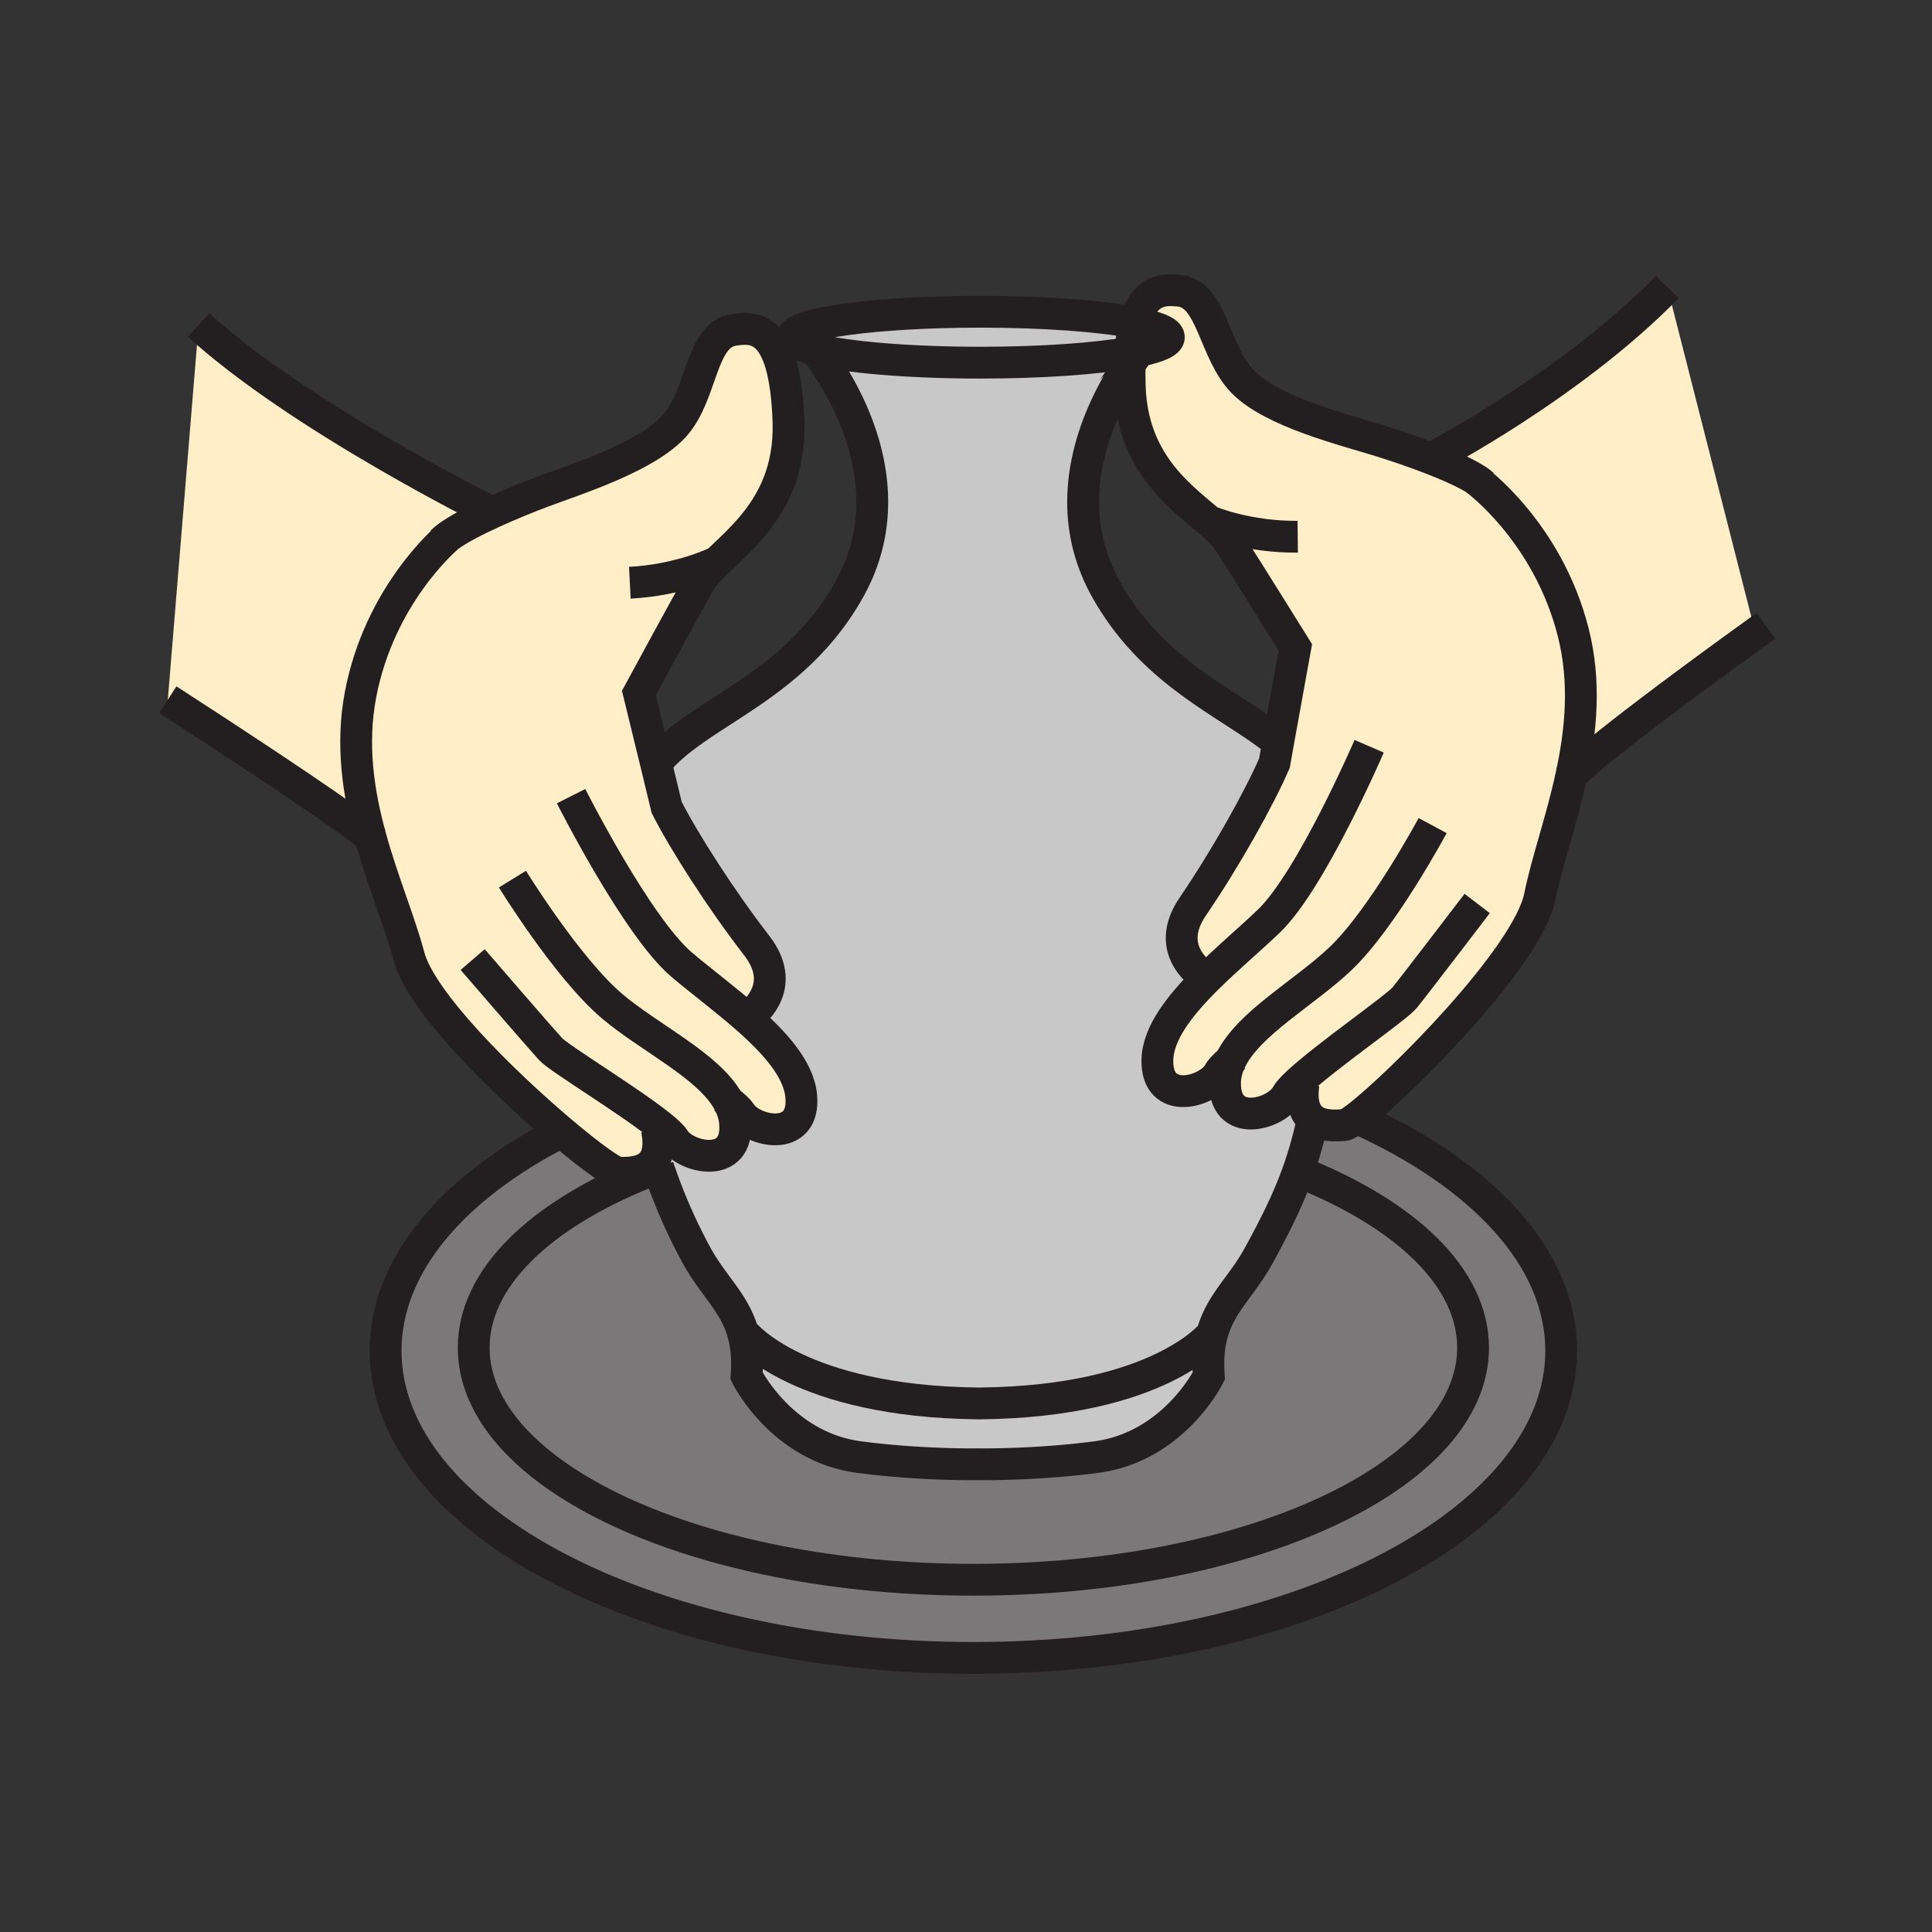 <svg xmlns="http://www.w3.org/2000/svg" width="850.394" height="850.394" viewBox="0 0 850.394 850.394" overflow="visible"><rect x="0" y="0" width="850.394" height="850.394" fill="#333333" stroke="none"/><path d="M272.17 516.2c2.91.06 7.17.1 10.78-1.4l.65 1.57c-46.03 18.71-75.09 46.21-75.09 76.85 0 56.4 98.47 102.13 219.95 102.13 121.48 0 219.93-45.729 219.93-102.13 0-31.069-29.859-58.89-76.979-77.609 2.51-7.091 4.59-14.471 6.42-22.841 4.13 3.141 10.21 2.721 13.979 2.421.841-.07 2.721-1.221 5.381-3.24l.21.26C652.38 517 687.18 553.67 687.18 594.58c0 74.66-115.84 135.17-258.729 135.17-142.89 0-258.72-60.51-258.72-135.17 0-37.75 29.62-71.88 77.4-96.41 12.729 10.74 22.799 17.98 25.039 18.03z" fill="#7a7878"/><path d="M541.69 466.68c-2.58 2.25-4.41 4.16-5.141 5.511-4.58 8.43-27.64 15.079-27.109-5.761.31-11.81 10.02-24.069 21.77-35.729-4.69-3.05-18.28-13.94-6.19-31.67 14.431-21.14 29.131-47.46 35.94-63.09 0 0 .58-3.25 1.63-9.18 1.57-8.74 4.18-23.29 7.561-41.81 0 0-20.9-33.61-29.33-46.71-8.42-13.11-42.431-25.6-43.561-68.63-.09-3.35-.09-6.44-.01-9.28.01-.01 0-.01 0-.01 1.57-2.33 3-4.29 4.18-5.85 8.271-1.75 13.061-3.82 13.061-6.04 0-2.38-5.5-4.59-14.891-6.41 4.2-15.08 13.011-14.63 19.301-14.09 14.72 1.27 15.279 27.05 28.27 40.26s44.7 21.04 60.28 25.86c6.76 2.09 14.91 4.86 22.52 7.81 7.761 3.01 14.96 6.22 19.54 9.1l-.02.03s31.649 22.92 42.93 67.12c5.62 21.99 3.53 43.44-.75 63.17-4.3 19.93-10.82 38.1-13.88 53.32-5.33 26.5-62.01 83.22-80.6 97.35-2.66 2.02-4.54 3.17-5.381 3.24-3.77.3-9.85.72-13.979-2.421-3.24-2.439-5.28-7.079-4.07-15.649l-2.75-.38c-2.31 2.17-3.96 3.99-4.68 5.31-4.58 8.431-27.65 15.09-27.11-5.76.079-3.321.959-6.521 2.469-9.611z" fill="#ffeec8"/><path d="M325.96 489.93c5.08 8.141 28.5 13.391 26.72-7.37-1.01-11.77-11.44-23.43-23.87-34.369 4.5-3.311 17.41-14.99 4.27-31.98-15.66-20.25-31.91-45.63-39.64-60.82 0 0-1.71-7.11-4.7-19.46 18.82-22.96 60.69-32.58 85.25-76.81 25.67-46.21-5.29-92.41-15.25-105.34 14.05 3.48 41.4 5.85 72.84 5.85 26.88 0 50.78-1.73 65.93-4.41-.12 1.61-.2 3.3-.26 5.1 0 0 .01 0 0 .01-12.27 18.23-32.94 58.51-10.56 98.79 21.069 37.91 54.829 50.41 75.899 67.64-1.05 5.93-1.63 9.18-1.63 9.18-6.81 15.63-21.51 41.95-35.94 63.09-12.09 17.73 1.5 28.621 6.19 31.67-11.75 11.66-21.46 23.92-21.77 35.729-.53 20.84 22.529 14.19 27.109 5.761.73-1.351 2.561-3.261 5.141-5.511-1.511 3.09-2.391 6.29-2.471 9.61-.54 20.85 22.53 14.19 27.11 5.76.72-1.319 2.37-3.14 4.68-5.31l2.75.38c-1.21 8.57.83 13.21 4.07 15.649-1.83 8.37-3.91 15.75-6.42 22.841-4.29 12.08-9.83 23.35-17.48 37.26-7.35 13.35-16.67 20.63-20.399 34.27h-.011s-23.399 29.7-101.819 30.591h-1.351c-78.41-.891-102.41-30.421-102.41-30.421l-.68.181c-3.66-13.88-13.07-21.17-20.49-34.62-6.97-12.67-12.56-25.72-16.99-38.851l-1.59.54c-1.55.601-3.08 1.2-4.59 1.811l-.65-1.57c4.77-1.99 8.39-6.71 6.16-17.72l1.19-1.8c3.23 2.569 5.58 4.75 6.53 6.279 5.07 8.141 28.5 13.41 26.71-7.369-.28-3.32-1.36-6.46-3.04-9.46 2.712 2.099 4.642 3.899 5.462 5.199z" fill="#c8c8c8"/><path d="M328.61 605.62s15.33 31.25 49.64 35.75c27.34 3.58 51.99 3.14 51.99 3.14h.22s24.64.44 51.97-3.14c34.32-4.5 49.641-35.73 49.641-35.73-.551-7.479.069-13.43 1.46-18.5 3.729-13.64 13.05-20.92 20.399-34.27 7.65-13.91 13.19-25.18 17.48-37.26 47.12 18.72 76.979 46.54 76.979 77.609 0 56.4-98.449 102.13-219.93 102.13-121.48 0-219.95-45.729-219.95-102.13 0-30.64 29.06-58.14 75.09-76.85 1.51-.61 3.04-1.21 4.59-1.811l1.59-.54c4.43 13.131 10.02 26.181 16.99 38.851 7.42 13.45 16.83 20.74 20.49 34.62 1.321 4.991 1.891 10.841 1.351 18.131z" fill="#7a7878"/><path d="M533.52 587.14h.011c-1.391 5.07-2.011 11.021-1.46 18.5 0 0-15.32 31.23-49.641 35.73-27.33 3.58-51.97 3.14-51.97 3.14h-.22s-24.65.44-51.99-3.14c-34.31-4.5-49.64-35.75-49.64-35.75.54-7.29-.03-13.14-1.35-18.13l.68-.181s24 29.53 102.41 30.421h1.351c78.419-.89 101.819-30.59 101.819-30.59zM358.74 153.78c-6.42-1.59-10.06-3.41-10.06-5.35 0-6.19 37.11-11.21 82.9-11.21 28.15 0 53.04 1.9 68.02 4.8-.979 3.5-1.699 7.83-2.09 13.2-15.149 2.68-39.05 4.41-65.93 4.41-31.44 0-58.79-2.37-72.84-5.85z" fill="#c8c8c8"/><path d="M216.51 225.69c-7.62 3.49-14.65 7.15-19.05 10.32l.02.03c-1.78 1.5-30.4 26.1-38.75 69.49-4.27 22.24-1.01 43.49 4.33 62.9-3.31-2.88-18.79-14.87-89.19-60.45l13.55-164.9c44.83 40.78 129.01 82.44 129.01 82.44l.08.17z" fill="#ffeec8"/><path d="M347.05 185.54c1.44 43.02-31.75 57.52-39.37 71.11-7.63 13.59-26.48 48.38-26.48 48.38 3 12.24 5.55 22.72 7.54 30.9 2.99 12.35 4.7 19.46 4.7 19.46 7.73 15.19 23.98 40.57 39.64 60.82 13.14 16.99.23 28.67-4.27 31.98 12.43 10.939 22.86 22.6 23.87 34.369 1.78 20.761-21.64 15.511-26.72 7.37-.82-1.3-2.75-3.1-5.46-5.199 1.68 3 2.76 6.14 3.04 9.46 1.79 20.779-21.64 15.51-26.71 7.369-.95-1.529-3.3-3.71-6.53-6.279l-1.19 1.8c2.23 11.01-1.39 15.729-6.16 17.72-3.61 1.5-7.87 1.46-10.78 1.4-2.24-.05-12.31-7.29-25.04-18.03-25.56-21.58-61.86-57.28-67.13-77.22-3.97-15.04-11.52-32.83-16.94-52.52-5.34-19.41-8.6-40.66-4.33-62.9 8.35-43.39 36.97-67.99 38.75-69.49l-.02-.03c4.4-3.17 11.43-6.83 19.05-10.32 7.42-3.41 15.38-6.66 22.01-9.15 15.27-5.74 46.46-15.47 58.63-29.43 12.18-13.96 11.19-39.73 25.8-41.88 8.82-1.29 22.66-2.71 24.1 40.31zM649.51 210.96c-4.58-2.88-11.779-6.09-19.54-9.1l.07-.17s61.54-31.96 103.85-75.35L772 276l1.51 2.19c-65.63 47.41-79.17 60.2-81.84 63.09 4.28-19.73 6.37-41.18.75-63.17-11.28-44.2-42.93-67.12-42.93-67.12l.02-.03z" fill="#ffeec8"/><g fill="none" stroke="#231f20" stroke-width="14"><path d="M649.49 210.99s31.649 22.92 42.93 67.12c5.62 21.99 3.53 43.44-.75 63.17-4.3 19.93-10.82 38.1-13.88 53.32-5.33 26.5-62.01 83.22-80.6 97.35-2.66 2.02-4.54 3.17-5.381 3.24-3.77.3-9.85.72-13.979-2.421-3.24-2.439-5.28-7.079-4.07-15.649"/><path d="M650.2 397.68s-27.59 36.11-31.83 41.36c-3.59 4.44-34.91 26-47.36 37.7-2.31 2.17-3.96 3.99-4.68 5.31-4.58 8.431-27.65 15.09-27.11-5.76.08-3.32.96-6.521 2.471-9.61 7.869-16.319 32.84-29.859 48.52-44.88 18.66-17.86 40.38-58.41 40.38-58.41"/><path d="M543.55 465.07c-.649.55-1.28 1.08-1.859 1.609-2.58 2.25-4.41 4.16-5.141 5.511-4.58 8.43-27.64 15.079-27.109-5.761.31-11.81 10.02-24.069 21.77-35.729 9-8.94 19.2-17.51 27.29-25.26 18.66-17.87 44.15-76.96 44.15-76.96M497.25 160.32c.06-1.8.14-3.49.26-5.1.391-5.37 1.11-9.7 2.09-13.2 4.2-15.08 13.011-14.63 19.301-14.09 14.72 1.27 15.279 27.05 28.27 40.26s44.7 21.04 60.28 25.86c6.76 2.09 14.91 4.86 22.52 7.81 7.761 3.01 14.96 6.22 19.54 9.1 1.29.81 2.37 1.59 3.2 2.34"/><path d="M532.69 431.58s-.57-.3-1.48-.88c-4.69-3.05-18.28-13.94-6.19-31.67 14.431-21.14 29.131-47.46 35.94-63.09 0 0 .58-3.25 1.63-9.18 1.57-8.74 4.18-23.29 7.561-41.81 0 0-20.9-33.61-29.33-46.71-8.42-13.11-42.431-25.6-43.561-68.63-.09-3.35-.09-6.44-.01-9.28M630.04 201.69s61.54-31.96 103.85-75.35M691.05 342.03s.11-.19.62-.75c2.67-2.89 16.21-15.68 81.84-63.09 1.24-.9 2.5-1.81 3.78-2.73M532.96 229.68s16.29 6.79 38.25 6.57M597.4 492.21c54.98 24.79 89.78 61.46 89.78 102.37 0 74.66-115.84 135.17-258.729 135.17-142.89 0-258.72-60.51-258.72-135.17 0-37.75 29.62-71.88 77.4-96.41.26-.14.53-.28.79-.41"/><path d="M570.89 515.4c.17.069.351.14.521.21 47.12 18.72 76.979 46.54 76.979 77.609 0 56.4-98.449 102.13-219.93 102.13-121.48 0-219.95-45.729-219.95-102.13 0-30.64 29.06-58.14 75.09-76.85 1.51-.61 3.04-1.21 4.59-1.811M499.6 142.02c9.391 1.82 14.891 4.03 14.891 6.41 0 2.22-4.79 4.29-13.061 6.04-1.229.25-2.54.51-3.92.75-15.149 2.68-39.05 4.41-65.93 4.41-31.44 0-58.79-2.37-72.84-5.85-6.42-1.59-10.06-3.41-10.06-5.35 0-6.19 37.11-11.21 82.9-11.21 28.15 0 53.04 1.9 68.02 4.8z"/><path d="M288.07 336.76c.22-.28.44-.56.67-.83 18.82-22.96 60.69-32.58 85.25-76.81 25.67-46.21-5.29-92.41-15.25-105.34-1.78-2.31-2.89-3.56-2.89-3.56M578 492c-.06.26-.11.52-.17.77-1.83 8.37-3.91 15.75-6.42 22.841-4.29 12.08-9.83 23.35-17.48 37.26-7.35 13.35-16.67 20.63-20.399 34.27-1.391 5.07-2.011 11.021-1.46 18.5 0 0-15.32 31.23-49.641 35.73-27.33 3.58-51.97 3.14-51.97 3.14h-.22s-24.65.44-51.99-3.14c-34.31-4.5-49.64-35.75-49.64-35.75.54-7.29-.03-13.14-1.35-18.13-3.66-13.88-13.07-21.17-20.49-34.62-6.97-12.67-12.56-25.72-16.99-38.851-.05-.119-.09-.25-.13-.369M504.85 150.22s-1.33 1.5-3.42 4.25a132.01 132.01 0 0 0-4.18 5.85s.01 0 0 .01c-12.27 18.23-32.94 58.51-10.56 98.79 21.069 37.91 54.829 50.41 75.899 67.64l.01.01"/><path d="M533.52 587.14s-23.399 29.7-101.819 30.591h-1.351c-78.41-.891-102.41-30.421-102.41-30.421M197.57 235.97s-.03.02-.09.07c-1.78 1.5-30.4 26.1-38.75 69.49-4.27 22.24-1.01 43.49 4.33 62.9 5.42 19.69 12.97 37.48 16.94 52.52 5.27 19.939 41.57 55.64 67.13 77.22 12.73 10.74 22.8 17.98 25.04 18.03 2.91.06 7.17.1 10.78-1.4 4.77-1.99 8.39-6.71 6.16-17.72"/><path d="M208.05 422.36s29.7 34.41 34.26 39.38c3.71 4.05 34.03 22.43 47.99 33.54 3.23 2.569 5.58 4.75 6.53 6.279 5.07 8.141 28.5 13.41 26.71-7.369-.28-3.32-1.36-6.46-3.04-9.46-8.84-15.811-34.57-27.841-51.12-41.881-19.7-16.72-43.82-55.89-43.82-55.89"/><path d="M318.55 483.25c.69.51 1.34 1 1.95 1.48 2.71 2.1 4.64 3.899 5.46 5.199 5.08 8.141 28.5 13.391 26.72-7.37-1.01-11.77-11.44-23.43-23.87-34.369-9.53-8.381-20.23-16.341-28.77-23.581-19.69-16.72-48.67-74.17-48.67-74.17"/><path d="M327.39 449.17s.55-.33 1.42-.979c4.5-3.311 17.41-14.99 4.27-31.98-15.66-20.25-31.91-45.63-39.64-60.82 0 0-1.71-7.11-4.7-19.46-1.99-8.18-4.54-18.66-7.54-30.9 0 0 18.85-34.79 26.48-48.38 7.62-13.59 40.81-28.09 39.37-71.11-1.44-43.02-15.28-41.6-24.1-40.31-14.61 2.15-13.62 27.92-25.8 41.88-12.17 13.96-43.36 23.69-58.63 29.43-6.63 2.49-14.59 5.74-22.01 9.15-7.62 3.49-14.65 7.15-19.05 10.32-1.2.86-2.2 1.68-2.97 2.46M216.43 225.52s-84.18-41.66-129.01-82.44M163.94 369.26s-.13-.18-.88-.83c-3.31-2.88-18.79-14.87-89.19-60.45M315.01 247.64s-15.86 7.75-37.78 8.85"/></g><path fill="none" d="M0 0h850.394v850.394H0z"/></svg>